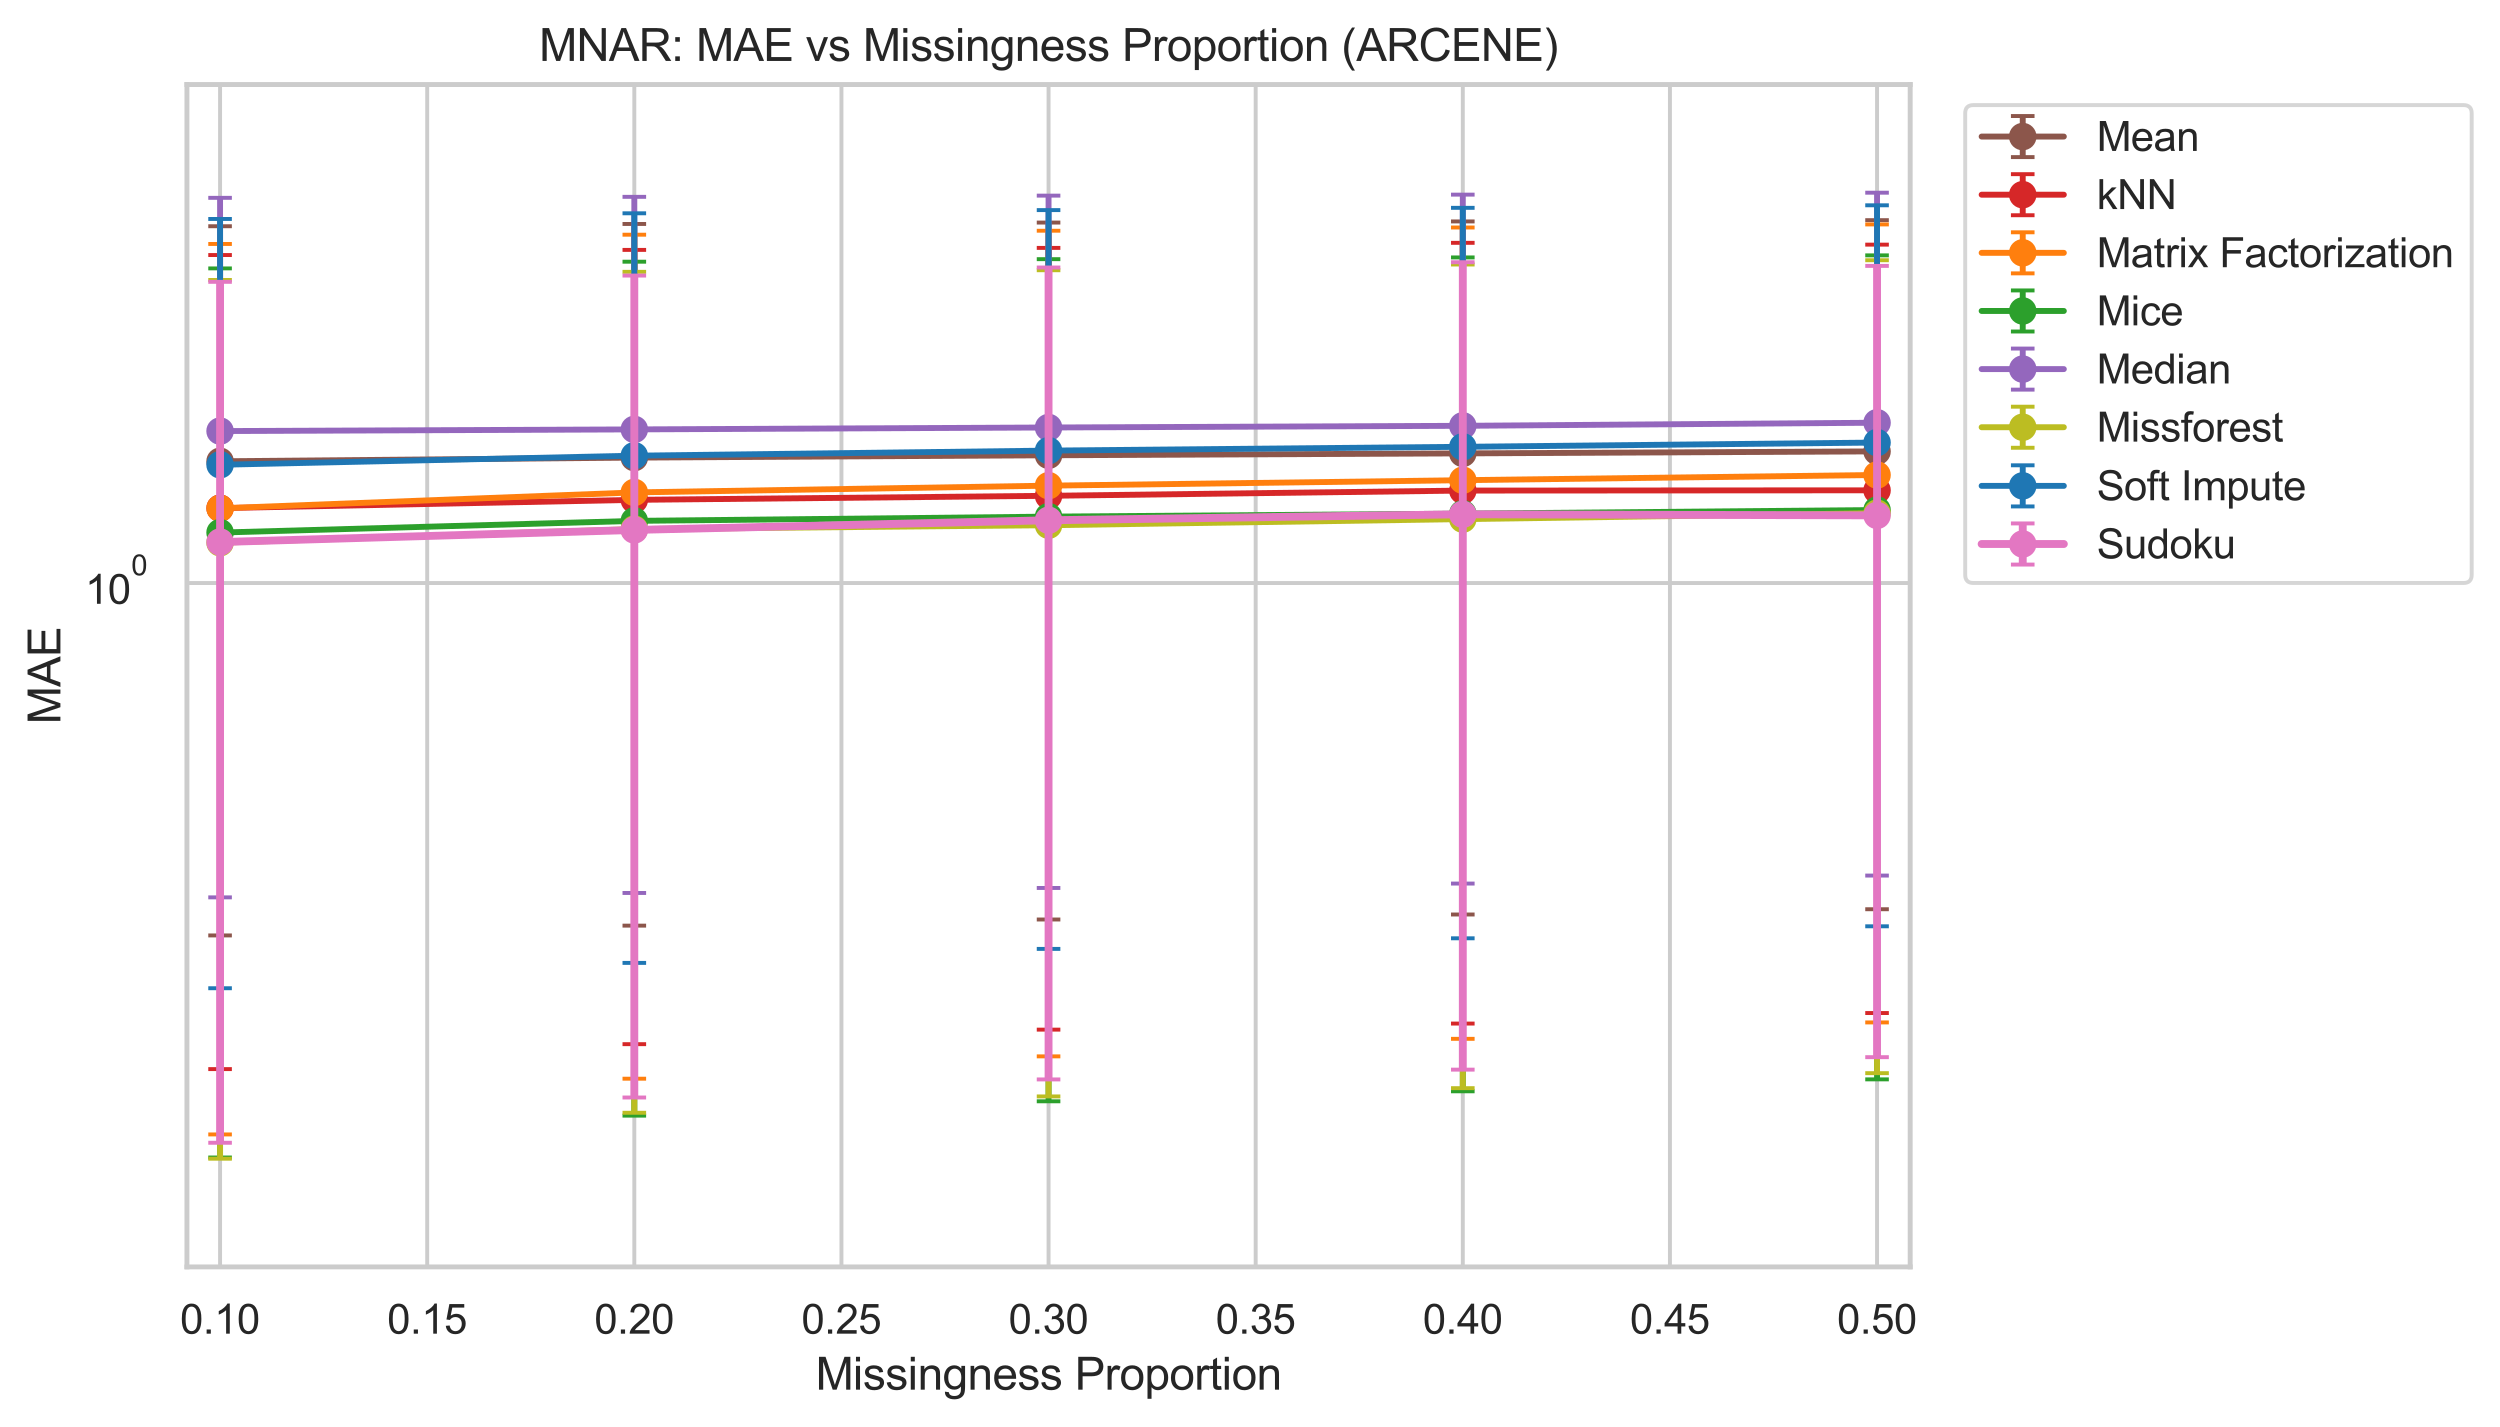 <?xml version="1.0" encoding="utf-8" standalone="no"?>
<!DOCTYPE svg PUBLIC "-//W3C//DTD SVG 1.1//EN"
  "http://www.w3.org/Graphics/SVG/1.1/DTD/svg11.dtd">
<svg xmlns:xlink="http://www.w3.org/1999/xlink" width="635.693pt" height="362.958pt" viewBox="0 0 635.693 362.958" xmlns="http://www.w3.org/2000/svg" version="1.1">
 <defs>
  <style type="text/css">*{stroke-linejoin: round; stroke-linecap: butt}</style>
 </defs>
 <g id="figure_1">
  <g id="patch_1">
   <path d="M 0 362.958 
L 635.693 362.958 
L 635.693 0 
L 0 0 
z
" style="fill: #ffffff"/>
  </g>
  <g id="axes_1">
   <g id="patch_2">
    <path d="M 47.532 322.142 
L 485.718 322.142 
L 485.718 21.499 
L 47.532 21.499 
z
" style="fill: #ffffff"/>
   </g>
   <g id="matplotlib.axis_1">
    <g id="xtick_1">
     <g id="line2d_1">
      <path d="M 55.959 322.142 
L 55.959 21.499 
" clip-path="url(#pdc43a3fd9e)" style="fill: none; stroke: #cccccc; stroke-linecap: round"/>
     </g>
     <g id="text_1">
      <!-- 0.10 -->
      <g style="fill: #262626" transform="translate(45.79 339.122) scale(0.104 -0.104)">
       <defs>
        <path id="ArialMT-30" d="M 266 2259 
Q 266 3072 433 3567 
Q 600 4063 929 4331 
Q 1259 4600 1759 4600 
Q 2128 4600 2406 4451 
Q 2684 4303 2865 4023 
Q 3047 3744 3150 3342 
Q 3253 2941 3253 2259 
Q 3253 1453 3087 958 
Q 2922 463 2592 192 
Q 2263 -78 1759 -78 
Q 1097 -78 719 397 
Q 266 969 266 2259 
z
M 844 2259 
Q 844 1131 1108 757 
Q 1372 384 1759 384 
Q 2147 384 2411 759 
Q 2675 1134 2675 2259 
Q 2675 3391 2411 3762 
Q 2147 4134 1753 4134 
Q 1366 4134 1134 3806 
Q 844 3388 844 2259 
z
" transform="scale(0.016)"/>
        <path id="ArialMT-2e" d="M 581 0 
L 581 641 
L 1222 641 
L 1222 0 
L 581 0 
z
" transform="scale(0.016)"/>
        <path id="ArialMT-31" d="M 2384 0 
L 1822 0 
L 1822 3584 
Q 1619 3391 1289 3197 
Q 959 3003 697 2906 
L 697 3450 
Q 1169 3672 1522 3987 
Q 1875 4303 2022 4600 
L 2384 4600 
L 2384 0 
z
" transform="scale(0.016)"/>
       </defs>
       <use xlink:href="#ArialMT-30"/>
       <use xlink:href="#ArialMT-2e" transform="translate(55.615 0)"/>
       <use xlink:href="#ArialMT-31" transform="translate(83.398 0)"/>
       <use xlink:href="#ArialMT-30" transform="translate(139.014 0)"/>
      </g>
     </g>
    </g>
    <g id="xtick_2">
     <g id="line2d_2">
      <path d="M 108.625 322.142 
L 108.625 21.499 
" clip-path="url(#pdc43a3fd9e)" style="fill: none; stroke: #cccccc; stroke-linecap: round"/>
     </g>
     <g id="text_2">
      <!-- 0.15 -->
      <g style="fill: #262626" transform="translate(98.457 339.122) scale(0.104 -0.104)">
       <defs>
        <path id="ArialMT-35" d="M 266 1200 
L 856 1250 
Q 922 819 1161 601 
Q 1400 384 1738 384 
Q 2144 384 2425 690 
Q 2706 997 2706 1503 
Q 2706 1984 2436 2262 
Q 2166 2541 1728 2541 
Q 1456 2541 1237 2417 
Q 1019 2294 894 2097 
L 366 2166 
L 809 4519 
L 3088 4519 
L 3088 3981 
L 1259 3981 
L 1013 2750 
Q 1425 3038 1878 3038 
Q 2478 3038 2890 2622 
Q 3303 2206 3303 1553 
Q 3303 931 2941 478 
Q 2500 -78 1738 -78 
Q 1113 -78 717 272 
Q 322 622 266 1200 
z
" transform="scale(0.016)"/>
       </defs>
       <use xlink:href="#ArialMT-30"/>
       <use xlink:href="#ArialMT-2e" transform="translate(55.615 0)"/>
       <use xlink:href="#ArialMT-31" transform="translate(83.398 0)"/>
       <use xlink:href="#ArialMT-35" transform="translate(139.014 0)"/>
      </g>
     </g>
    </g>
    <g id="xtick_3">
     <g id="line2d_3">
      <path d="M 161.292 322.142 
L 161.292 21.499 
" clip-path="url(#pdc43a3fd9e)" style="fill: none; stroke: #cccccc; stroke-linecap: round"/>
     </g>
     <g id="text_3">
      <!-- 0.20 -->
      <g style="fill: #262626" transform="translate(151.124 339.122) scale(0.104 -0.104)">
       <defs>
        <path id="ArialMT-32" d="M 3222 541 
L 3222 0 
L 194 0 
Q 188 203 259 391 
Q 375 700 629 1000 
Q 884 1300 1366 1694 
Q 2113 2306 2375 2664 
Q 2638 3022 2638 3341 
Q 2638 3675 2398 3904 
Q 2159 4134 1775 4134 
Q 1369 4134 1125 3890 
Q 881 3647 878 3216 
L 300 3275 
Q 359 3922 746 4261 
Q 1134 4600 1788 4600 
Q 2447 4600 2831 4234 
Q 3216 3869 3216 3328 
Q 3216 3053 3103 2787 
Q 2991 2522 2730 2228 
Q 2469 1934 1863 1422 
Q 1356 997 1212 845 
Q 1069 694 975 541 
L 3222 541 
z
" transform="scale(0.016)"/>
       </defs>
       <use xlink:href="#ArialMT-30"/>
       <use xlink:href="#ArialMT-2e" transform="translate(55.615 0)"/>
       <use xlink:href="#ArialMT-32" transform="translate(83.398 0)"/>
       <use xlink:href="#ArialMT-30" transform="translate(139.014 0)"/>
      </g>
     </g>
    </g>
    <g id="xtick_4">
     <g id="line2d_4">
      <path d="M 213.958 322.142 
L 213.958 21.499 
" clip-path="url(#pdc43a3fd9e)" style="fill: none; stroke: #cccccc; stroke-linecap: round"/>
     </g>
     <g id="text_4">
      <!-- 0.25 -->
      <g style="fill: #262626" transform="translate(203.79 339.122) scale(0.104 -0.104)">
       <use xlink:href="#ArialMT-30"/>
       <use xlink:href="#ArialMT-2e" transform="translate(55.615 0)"/>
       <use xlink:href="#ArialMT-32" transform="translate(83.398 0)"/>
       <use xlink:href="#ArialMT-35" transform="translate(139.014 0)"/>
      </g>
     </g>
    </g>
    <g id="xtick_5">
     <g id="line2d_5">
      <path d="M 266.625 322.142 
L 266.625 21.499 
" clip-path="url(#pdc43a3fd9e)" style="fill: none; stroke: #cccccc; stroke-linecap: round"/>
     </g>
     <g id="text_5">
      <!-- 0.30 -->
      <g style="fill: #262626" transform="translate(256.457 339.122) scale(0.104 -0.104)">
       <defs>
        <path id="ArialMT-33" d="M 269 1209 
L 831 1284 
Q 928 806 1161 595 
Q 1394 384 1728 384 
Q 2125 384 2398 659 
Q 2672 934 2672 1341 
Q 2672 1728 2419 1979 
Q 2166 2231 1775 2231 
Q 1616 2231 1378 2169 
L 1441 2663 
Q 1497 2656 1531 2656 
Q 1891 2656 2178 2843 
Q 2466 3031 2466 3422 
Q 2466 3731 2256 3934 
Q 2047 4138 1716 4138 
Q 1388 4138 1169 3931 
Q 950 3725 888 3313 
L 325 3413 
Q 428 3978 793 4289 
Q 1159 4600 1703 4600 
Q 2078 4600 2393 4439 
Q 2709 4278 2876 4000 
Q 3044 3722 3044 3409 
Q 3044 3113 2884 2869 
Q 2725 2625 2413 2481 
Q 2819 2388 3044 2092 
Q 3269 1797 3269 1353 
Q 3269 753 2831 336 
Q 2394 -81 1725 -81 
Q 1122 -81 723 278 
Q 325 638 269 1209 
z
" transform="scale(0.016)"/>
       </defs>
       <use xlink:href="#ArialMT-30"/>
       <use xlink:href="#ArialMT-2e" transform="translate(55.615 0)"/>
       <use xlink:href="#ArialMT-33" transform="translate(83.398 0)"/>
       <use xlink:href="#ArialMT-30" transform="translate(139.014 0)"/>
      </g>
     </g>
    </g>
    <g id="xtick_6">
     <g id="line2d_6">
      <path d="M 319.291 322.142 
L 319.291 21.499 
" clip-path="url(#pdc43a3fd9e)" style="fill: none; stroke: #cccccc; stroke-linecap: round"/>
     </g>
     <g id="text_6">
      <!-- 0.35 -->
      <g style="fill: #262626" transform="translate(309.123 339.122) scale(0.104 -0.104)">
       <use xlink:href="#ArialMT-30"/>
       <use xlink:href="#ArialMT-2e" transform="translate(55.615 0)"/>
       <use xlink:href="#ArialMT-33" transform="translate(83.398 0)"/>
       <use xlink:href="#ArialMT-35" transform="translate(139.014 0)"/>
      </g>
     </g>
    </g>
    <g id="xtick_7">
     <g id="line2d_7">
      <path d="M 371.958 322.142 
L 371.958 21.499 
" clip-path="url(#pdc43a3fd9e)" style="fill: none; stroke: #cccccc; stroke-linecap: round"/>
     </g>
     <g id="text_7">
      <!-- 0.40 -->
      <g style="fill: #262626" transform="translate(361.79 339.122) scale(0.104 -0.104)">
       <defs>
        <path id="ArialMT-34" d="M 2069 0 
L 2069 1097 
L 81 1097 
L 81 1613 
L 2172 4581 
L 2631 4581 
L 2631 1613 
L 3250 1613 
L 3250 1097 
L 2631 1097 
L 2631 0 
L 2069 0 
z
M 2069 1613 
L 2069 3678 
L 634 1613 
L 2069 1613 
z
" transform="scale(0.016)"/>
       </defs>
       <use xlink:href="#ArialMT-30"/>
       <use xlink:href="#ArialMT-2e" transform="translate(55.615 0)"/>
       <use xlink:href="#ArialMT-34" transform="translate(83.398 0)"/>
       <use xlink:href="#ArialMT-30" transform="translate(139.014 0)"/>
      </g>
     </g>
    </g>
    <g id="xtick_8">
     <g id="line2d_8">
      <path d="M 424.625 322.142 
L 424.625 21.499 
" clip-path="url(#pdc43a3fd9e)" style="fill: none; stroke: #cccccc; stroke-linecap: round"/>
     </g>
     <g id="text_8">
      <!-- 0.45 -->
      <g style="fill: #262626" transform="translate(414.456 339.122) scale(0.104 -0.104)">
       <use xlink:href="#ArialMT-30"/>
       <use xlink:href="#ArialMT-2e" transform="translate(55.615 0)"/>
       <use xlink:href="#ArialMT-34" transform="translate(83.398 0)"/>
       <use xlink:href="#ArialMT-35" transform="translate(139.014 0)"/>
      </g>
     </g>
    </g>
    <g id="xtick_9">
     <g id="line2d_9">
      <path d="M 477.291 322.142 
L 477.291 21.499 
" clip-path="url(#pdc43a3fd9e)" style="fill: none; stroke: #cccccc; stroke-linecap: round"/>
     </g>
     <g id="text_9">
      <!-- 0.50 -->
      <g style="fill: #262626" transform="translate(467.123 339.122) scale(0.104 -0.104)">
       <use xlink:href="#ArialMT-30"/>
       <use xlink:href="#ArialMT-2e" transform="translate(55.615 0)"/>
       <use xlink:href="#ArialMT-35" transform="translate(83.398 0)"/>
       <use xlink:href="#ArialMT-30" transform="translate(139.014 0)"/>
      </g>
     </g>
    </g>
    <g id="text_10">
     <!-- Missingness Proportion -->
     <g style="fill: #262626" transform="translate(207.385 353.359) scale(0.114 -0.114)">
      <defs>
       <path id="ArialMT-4d" d="M 475 0 
L 475 4581 
L 1388 4581 
L 2472 1338 
Q 2622 884 2691 659 
Q 2769 909 2934 1394 
L 4031 4581 
L 4847 4581 
L 4847 0 
L 4263 0 
L 4263 3834 
L 2931 0 
L 2384 0 
L 1059 3900 
L 1059 0 
L 475 0 
z
" transform="scale(0.016)"/>
       <path id="ArialMT-69" d="M 425 3934 
L 425 4581 
L 988 4581 
L 988 3934 
L 425 3934 
z
M 425 0 
L 425 3319 
L 988 3319 
L 988 0 
L 425 0 
z
" transform="scale(0.016)"/>
       <path id="ArialMT-73" d="M 197 991 
L 753 1078 
Q 800 744 1014 566 
Q 1228 388 1613 388 
Q 2000 388 2187 545 
Q 2375 703 2375 916 
Q 2375 1106 2209 1216 
Q 2094 1291 1634 1406 
Q 1016 1563 777 1677 
Q 538 1791 414 1992 
Q 291 2194 291 2438 
Q 291 2659 392 2848 
Q 494 3038 669 3163 
Q 800 3259 1026 3326 
Q 1253 3394 1513 3394 
Q 1903 3394 2198 3281 
Q 2494 3169 2634 2976 
Q 2775 2784 2828 2463 
L 2278 2388 
Q 2241 2644 2061 2787 
Q 1881 2931 1553 2931 
Q 1166 2931 1000 2803 
Q 834 2675 834 2503 
Q 834 2394 903 2306 
Q 972 2216 1119 2156 
Q 1203 2125 1616 2013 
Q 2213 1853 2448 1751 
Q 2684 1650 2818 1456 
Q 2953 1263 2953 975 
Q 2953 694 2789 445 
Q 2625 197 2315 61 
Q 2006 -75 1616 -75 
Q 969 -75 630 194 
Q 291 463 197 991 
z
" transform="scale(0.016)"/>
       <path id="ArialMT-6e" d="M 422 0 
L 422 3319 
L 928 3319 
L 928 2847 
Q 1294 3394 1984 3394 
Q 2284 3394 2536 3286 
Q 2788 3178 2913 3003 
Q 3038 2828 3088 2588 
Q 3119 2431 3119 2041 
L 3119 0 
L 2556 0 
L 2556 2019 
Q 2556 2363 2490 2533 
Q 2425 2703 2258 2804 
Q 2091 2906 1866 2906 
Q 1506 2906 1245 2678 
Q 984 2450 984 1813 
L 984 0 
L 422 0 
z
" transform="scale(0.016)"/>
       <path id="ArialMT-67" d="M 319 -275 
L 866 -356 
Q 900 -609 1056 -725 
Q 1266 -881 1628 -881 
Q 2019 -881 2231 -725 
Q 2444 -569 2519 -288 
Q 2563 -116 2559 434 
Q 2191 0 1641 0 
Q 956 0 581 494 
Q 206 988 206 1678 
Q 206 2153 378 2554 
Q 550 2956 876 3175 
Q 1203 3394 1644 3394 
Q 2231 3394 2613 2919 
L 2613 3319 
L 3131 3319 
L 3131 450 
Q 3131 -325 2973 -648 
Q 2816 -972 2473 -1159 
Q 2131 -1347 1631 -1347 
Q 1038 -1347 672 -1080 
Q 306 -813 319 -275 
z
M 784 1719 
Q 784 1066 1043 766 
Q 1303 466 1694 466 
Q 2081 466 2343 764 
Q 2606 1063 2606 1700 
Q 2606 2309 2336 2618 
Q 2066 2928 1684 2928 
Q 1309 2928 1046 2623 
Q 784 2319 784 1719 
z
" transform="scale(0.016)"/>
       <path id="ArialMT-65" d="M 2694 1069 
L 3275 997 
Q 3138 488 2766 206 
Q 2394 -75 1816 -75 
Q 1088 -75 661 373 
Q 234 822 234 1631 
Q 234 2469 665 2931 
Q 1097 3394 1784 3394 
Q 2450 3394 2872 2941 
Q 3294 2488 3294 1666 
Q 3294 1616 3291 1516 
L 816 1516 
Q 847 969 1125 678 
Q 1403 388 1819 388 
Q 2128 388 2347 550 
Q 2566 713 2694 1069 
z
M 847 1978 
L 2700 1978 
Q 2663 2397 2488 2606 
Q 2219 2931 1791 2931 
Q 1403 2931 1139 2672 
Q 875 2413 847 1978 
z
" transform="scale(0.016)"/>
       <path id="ArialMT-20" transform="scale(0.016)"/>
       <path id="ArialMT-50" d="M 494 0 
L 494 4581 
L 2222 4581 
Q 2678 4581 2919 4538 
Q 3256 4481 3484 4323 
Q 3713 4166 3852 3881 
Q 3991 3597 3991 3256 
Q 3991 2672 3619 2267 
Q 3247 1863 2275 1863 
L 1100 1863 
L 1100 0 
L 494 0 
z
M 1100 2403 
L 2284 2403 
Q 2872 2403 3119 2622 
Q 3366 2841 3366 3238 
Q 3366 3525 3220 3729 
Q 3075 3934 2838 4000 
Q 2684 4041 2272 4041 
L 1100 4041 
L 1100 2403 
z
" transform="scale(0.016)"/>
       <path id="ArialMT-72" d="M 416 0 
L 416 3319 
L 922 3319 
L 922 2816 
Q 1116 3169 1280 3281 
Q 1444 3394 1641 3394 
Q 1925 3394 2219 3213 
L 2025 2691 
Q 1819 2813 1613 2813 
Q 1428 2813 1281 2702 
Q 1134 2591 1072 2394 
Q 978 2094 978 1738 
L 978 0 
L 416 0 
z
" transform="scale(0.016)"/>
       <path id="ArialMT-6f" d="M 213 1659 
Q 213 2581 725 3025 
Q 1153 3394 1769 3394 
Q 2453 3394 2887 2945 
Q 3322 2497 3322 1706 
Q 3322 1066 3130 698 
Q 2938 331 2570 128 
Q 2203 -75 1769 -75 
Q 1072 -75 642 372 
Q 213 819 213 1659 
z
M 791 1659 
Q 791 1022 1069 705 
Q 1347 388 1769 388 
Q 2188 388 2466 706 
Q 2744 1025 2744 1678 
Q 2744 2294 2464 2611 
Q 2184 2928 1769 2928 
Q 1347 2928 1069 2612 
Q 791 2297 791 1659 
z
" transform="scale(0.016)"/>
       <path id="ArialMT-70" d="M 422 -1272 
L 422 3319 
L 934 3319 
L 934 2888 
Q 1116 3141 1344 3267 
Q 1572 3394 1897 3394 
Q 2322 3394 2647 3175 
Q 2972 2956 3137 2557 
Q 3303 2159 3303 1684 
Q 3303 1175 3120 767 
Q 2938 359 2589 142 
Q 2241 -75 1856 -75 
Q 1575 -75 1351 44 
Q 1128 163 984 344 
L 984 -1272 
L 422 -1272 
z
M 931 1641 
Q 931 1000 1190 694 
Q 1450 388 1819 388 
Q 2194 388 2461 705 
Q 2728 1022 2728 1688 
Q 2728 2322 2467 2637 
Q 2206 2953 1844 2953 
Q 1484 2953 1207 2617 
Q 931 2281 931 1641 
z
" transform="scale(0.016)"/>
       <path id="ArialMT-74" d="M 1650 503 
L 1731 6 
Q 1494 -44 1306 -44 
Q 1000 -44 831 53 
Q 663 150 594 308 
Q 525 466 525 972 
L 525 2881 
L 113 2881 
L 113 3319 
L 525 3319 
L 525 4141 
L 1084 4478 
L 1084 3319 
L 1650 3319 
L 1650 2881 
L 1084 2881 
L 1084 941 
Q 1084 700 1114 631 
Q 1144 563 1211 522 
Q 1278 481 1403 481 
Q 1497 481 1650 503 
z
" transform="scale(0.016)"/>
      </defs>
      <use xlink:href="#ArialMT-4d"/>
      <use xlink:href="#ArialMT-69" transform="translate(83.301 0)"/>
      <use xlink:href="#ArialMT-73" transform="translate(105.518 0)"/>
      <use xlink:href="#ArialMT-73" transform="translate(155.518 0)"/>
      <use xlink:href="#ArialMT-69" transform="translate(205.518 0)"/>
      <use xlink:href="#ArialMT-6e" transform="translate(227.734 0)"/>
      <use xlink:href="#ArialMT-67" transform="translate(283.35 0)"/>
      <use xlink:href="#ArialMT-6e" transform="translate(338.965 0)"/>
      <use xlink:href="#ArialMT-65" transform="translate(394.58 0)"/>
      <use xlink:href="#ArialMT-73" transform="translate(450.195 0)"/>
      <use xlink:href="#ArialMT-73" transform="translate(500.195 0)"/>
      <use xlink:href="#ArialMT-20" transform="translate(550.195 0)"/>
      <use xlink:href="#ArialMT-50" transform="translate(577.979 0)"/>
      <use xlink:href="#ArialMT-72" transform="translate(644.678 0)"/>
      <use xlink:href="#ArialMT-6f" transform="translate(677.979 0)"/>
      <use xlink:href="#ArialMT-70" transform="translate(733.594 0)"/>
      <use xlink:href="#ArialMT-6f" transform="translate(789.209 0)"/>
      <use xlink:href="#ArialMT-72" transform="translate(844.824 0)"/>
      <use xlink:href="#ArialMT-74" transform="translate(878.125 0)"/>
      <use xlink:href="#ArialMT-69" transform="translate(905.908 0)"/>
      <use xlink:href="#ArialMT-6f" transform="translate(928.125 0)"/>
      <use xlink:href="#ArialMT-6e" transform="translate(983.74 0)"/>
     </g>
    </g>
   </g>
   <g id="matplotlib.axis_2">
    <g id="ytick_1">
     <g id="line2d_10">
      <path d="M 47.532 148.253 
L 485.718 148.253 
" clip-path="url(#pdc43a3fd9e)" style="fill: none; stroke: #cccccc; stroke-linecap: round"/>
     </g>
     <g id="text_11">
      <!-- $\mathdefault{10^{0}}$ -->
      <g style="fill: #262626" transform="translate(21.626 153.641) scale(0.104 -0.104)">
       <use xlink:href="#ArialMT-31" transform="translate(0 0.994)"/>
       <use xlink:href="#ArialMT-30" transform="translate(55.615 0.994)"/>
       <use xlink:href="#ArialMT-30" transform="translate(112.973 70.688) scale(0.7)"/>
      </g>
     </g>
    </g>
    <g id="ytick_2"/>
    <g id="ytick_3"/>
    <g id="ytick_4"/>
    <g id="ytick_5"/>
    <g id="ytick_6"/>
    <g id="ytick_7"/>
    <g id="ytick_8"/>
    <g id="ytick_9"/>
    <g id="text_12">
     <!-- MAE -->
     <g style="fill: #262626" transform="translate(15.36 184.173) rotate(-90) scale(0.114 -0.114)">
      <defs>
       <path id="ArialMT-41" d="M -9 0 
L 1750 4581 
L 2403 4581 
L 4278 0 
L 3588 0 
L 3053 1388 
L 1138 1388 
L 634 0 
L -9 0 
z
M 1313 1881 
L 2866 1881 
L 2388 3150 
Q 2169 3728 2063 4100 
Q 1975 3659 1816 3225 
L 1313 1881 
z
" transform="scale(0.016)"/>
       <path id="ArialMT-45" d="M 506 0 
L 506 4581 
L 3819 4581 
L 3819 4041 
L 1113 4041 
L 1113 2638 
L 3647 2638 
L 3647 2100 
L 1113 2100 
L 1113 541 
L 3925 541 
L 3925 0 
L 506 0 
z
" transform="scale(0.016)"/>
      </defs>
      <use xlink:href="#ArialMT-4d"/>
      <use xlink:href="#ArialMT-41" transform="translate(83.301 0)"/>
      <use xlink:href="#ArialMT-45" transform="translate(150 0)"/>
     </g>
    </g>
   </g>
   <g id="LineCollection_1">
    <path d="M 55.959 237.866 
L 55.959 57.523 
" clip-path="url(#pdc43a3fd9e)" style="fill: none; stroke: #8c564b; stroke-width: 1.5"/>
    <path d="M 161.292 235.369 
L 161.292 56.954 
" clip-path="url(#pdc43a3fd9e)" style="fill: none; stroke: #8c564b; stroke-width: 1.5"/>
    <path d="M 266.625 233.802 
L 266.625 56.593 
" clip-path="url(#pdc43a3fd9e)" style="fill: none; stroke: #8c564b; stroke-width: 1.5"/>
    <path d="M 371.958 232.533 
L 371.958 56.298 
" clip-path="url(#pdc43a3fd9e)" style="fill: none; stroke: #8c564b; stroke-width: 1.5"/>
    <path d="M 477.291 231.199 
L 477.291 55.985 
" clip-path="url(#pdc43a3fd9e)" style="fill: none; stroke: #8c564b; stroke-width: 1.5"/>
   </g>
   <g id="line2d_11">
    <defs>
     <path id="mbce78c8787" d="M 3 0 
L -3 -0 
" style="stroke: #8c564b"/>
    </defs>
    <g clip-path="url(#pdc43a3fd9e)">
     <use xlink:href="#mbce78c8787" x="55.959" y="237.866" style="fill: #8c564b; stroke: #8c564b"/>
     <use xlink:href="#mbce78c8787" x="161.292" y="235.369" style="fill: #8c564b; stroke: #8c564b"/>
     <use xlink:href="#mbce78c8787" x="266.625" y="233.802" style="fill: #8c564b; stroke: #8c564b"/>
     <use xlink:href="#mbce78c8787" x="371.958" y="232.533" style="fill: #8c564b; stroke: #8c564b"/>
     <use xlink:href="#mbce78c8787" x="477.291" y="231.199" style="fill: #8c564b; stroke: #8c564b"/>
    </g>
   </g>
   <g id="line2d_12">
    <g clip-path="url(#pdc43a3fd9e)">
     <use xlink:href="#mbce78c8787" x="55.959" y="57.523" style="fill: #8c564b; stroke: #8c564b"/>
     <use xlink:href="#mbce78c8787" x="161.292" y="56.954" style="fill: #8c564b; stroke: #8c564b"/>
     <use xlink:href="#mbce78c8787" x="266.625" y="56.593" style="fill: #8c564b; stroke: #8c564b"/>
     <use xlink:href="#mbce78c8787" x="371.958" y="56.298" style="fill: #8c564b; stroke: #8c564b"/>
     <use xlink:href="#mbce78c8787" x="477.291" y="55.985" style="fill: #8c564b; stroke: #8c564b"/>
    </g>
   </g>
   <g id="LineCollection_2">
    <path d="M 55.959 271.844 
L 55.959 64.847 
" clip-path="url(#pdc43a3fd9e)" style="fill: none; stroke: #d62728; stroke-width: 1.5"/>
    <path d="M 161.292 265.502 
L 161.292 63.544 
" clip-path="url(#pdc43a3fd9e)" style="fill: none; stroke: #d62728; stroke-width: 1.5"/>
    <path d="M 266.625 261.806 
L 266.625 63.042 
" clip-path="url(#pdc43a3fd9e)" style="fill: none; stroke: #d62728; stroke-width: 1.5"/>
    <path d="M 371.958 260.273 
L 371.958 61.752 
" clip-path="url(#pdc43a3fd9e)" style="fill: none; stroke: #d62728; stroke-width: 1.5"/>
    <path d="M 477.291 257.593 
L 477.291 62.212 
" clip-path="url(#pdc43a3fd9e)" style="fill: none; stroke: #d62728; stroke-width: 1.5"/>
   </g>
   <g id="line2d_13">
    <defs>
     <path id="me990977c6f" d="M 3 0 
L -3 -0 
" style="stroke: #d62728"/>
    </defs>
    <g clip-path="url(#pdc43a3fd9e)">
     <use xlink:href="#me990977c6f" x="55.959" y="271.844" style="fill: #d62728; stroke: #d62728"/>
     <use xlink:href="#me990977c6f" x="161.292" y="265.502" style="fill: #d62728; stroke: #d62728"/>
     <use xlink:href="#me990977c6f" x="266.625" y="261.806" style="fill: #d62728; stroke: #d62728"/>
     <use xlink:href="#me990977c6f" x="371.958" y="260.273" style="fill: #d62728; stroke: #d62728"/>
     <use xlink:href="#me990977c6f" x="477.291" y="257.593" style="fill: #d62728; stroke: #d62728"/>
    </g>
   </g>
   <g id="line2d_14">
    <g clip-path="url(#pdc43a3fd9e)">
     <use xlink:href="#me990977c6f" x="55.959" y="64.847" style="fill: #d62728; stroke: #d62728"/>
     <use xlink:href="#me990977c6f" x="161.292" y="63.544" style="fill: #d62728; stroke: #d62728"/>
     <use xlink:href="#me990977c6f" x="266.625" y="63.042" style="fill: #d62728; stroke: #d62728"/>
     <use xlink:href="#me990977c6f" x="371.958" y="61.752" style="fill: #d62728; stroke: #d62728"/>
     <use xlink:href="#me990977c6f" x="477.291" y="62.212" style="fill: #d62728; stroke: #d62728"/>
    </g>
   </g>
   <g id="LineCollection_3">
    <path d="M 55.959 288.454 
L 55.959 62.033 
" clip-path="url(#pdc43a3fd9e)" style="fill: none; stroke: #ff7f0e; stroke-width: 1.5"/>
    <path d="M 161.292 274.285 
L 161.292 59.68 
" clip-path="url(#pdc43a3fd9e)" style="fill: none; stroke: #ff7f0e; stroke-width: 1.5"/>
    <path d="M 266.625 268.612 
L 266.625 58.67 
" clip-path="url(#pdc43a3fd9e)" style="fill: none; stroke: #ff7f0e; stroke-width: 1.5"/>
    <path d="M 371.958 264.151 
L 371.958 57.85 
" clip-path="url(#pdc43a3fd9e)" style="fill: none; stroke: #ff7f0e; stroke-width: 1.5"/>
    <path d="M 477.291 259.977 
L 477.291 57.065 
" clip-path="url(#pdc43a3fd9e)" style="fill: none; stroke: #ff7f0e; stroke-width: 1.5"/>
   </g>
   <g id="line2d_15">
    <defs>
     <path id="ma883ae36f2" d="M 3 0 
L -3 -0 
" style="stroke: #ff7f0e"/>
    </defs>
    <g clip-path="url(#pdc43a3fd9e)">
     <use xlink:href="#ma883ae36f2" x="55.959" y="288.454" style="fill: #ff7f0e; stroke: #ff7f0e"/>
     <use xlink:href="#ma883ae36f2" x="161.292" y="274.285" style="fill: #ff7f0e; stroke: #ff7f0e"/>
     <use xlink:href="#ma883ae36f2" x="266.625" y="268.612" style="fill: #ff7f0e; stroke: #ff7f0e"/>
     <use xlink:href="#ma883ae36f2" x="371.958" y="264.151" style="fill: #ff7f0e; stroke: #ff7f0e"/>
     <use xlink:href="#ma883ae36f2" x="477.291" y="259.977" style="fill: #ff7f0e; stroke: #ff7f0e"/>
    </g>
   </g>
   <g id="line2d_16">
    <g clip-path="url(#pdc43a3fd9e)">
     <use xlink:href="#ma883ae36f2" x="55.959" y="62.033" style="fill: #ff7f0e; stroke: #ff7f0e"/>
     <use xlink:href="#ma883ae36f2" x="161.292" y="59.68" style="fill: #ff7f0e; stroke: #ff7f0e"/>
     <use xlink:href="#ma883ae36f2" x="266.625" y="58.67" style="fill: #ff7f0e; stroke: #ff7f0e"/>
     <use xlink:href="#ma883ae36f2" x="371.958" y="57.85" style="fill: #ff7f0e; stroke: #ff7f0e"/>
     <use xlink:href="#ma883ae36f2" x="477.291" y="57.065" style="fill: #ff7f0e; stroke: #ff7f0e"/>
    </g>
   </g>
   <g id="LineCollection_4">
    <path d="M 55.959 294.327 
L 55.959 68.248 
" clip-path="url(#pdc43a3fd9e)" style="fill: none; stroke: #2ca02c; stroke-width: 1.5"/>
    <path d="M 161.292 283.684 
L 161.292 66.544 
" clip-path="url(#pdc43a3fd9e)" style="fill: none; stroke: #2ca02c; stroke-width: 1.5"/>
    <path d="M 266.625 280.043 
L 266.625 65.906 
" clip-path="url(#pdc43a3fd9e)" style="fill: none; stroke: #2ca02c; stroke-width: 1.5"/>
    <path d="M 371.958 277.493 
L 371.958 65.466 
" clip-path="url(#pdc43a3fd9e)" style="fill: none; stroke: #2ca02c; stroke-width: 1.5"/>
    <path d="M 477.291 274.461 
L 477.291 64.933 
" clip-path="url(#pdc43a3fd9e)" style="fill: none; stroke: #2ca02c; stroke-width: 1.5"/>
   </g>
   <g id="line2d_17">
    <defs>
     <path id="mbce4224de6" d="M 3 0 
L -3 -0 
" style="stroke: #2ca02c"/>
    </defs>
    <g clip-path="url(#pdc43a3fd9e)">
     <use xlink:href="#mbce4224de6" x="55.959" y="294.327" style="fill: #2ca02c; stroke: #2ca02c"/>
     <use xlink:href="#mbce4224de6" x="161.292" y="283.684" style="fill: #2ca02c; stroke: #2ca02c"/>
     <use xlink:href="#mbce4224de6" x="266.625" y="280.043" style="fill: #2ca02c; stroke: #2ca02c"/>
     <use xlink:href="#mbce4224de6" x="371.958" y="277.493" style="fill: #2ca02c; stroke: #2ca02c"/>
     <use xlink:href="#mbce4224de6" x="477.291" y="274.461" style="fill: #2ca02c; stroke: #2ca02c"/>
    </g>
   </g>
   <g id="line2d_18">
    <g clip-path="url(#pdc43a3fd9e)">
     <use xlink:href="#mbce4224de6" x="55.959" y="68.248" style="fill: #2ca02c; stroke: #2ca02c"/>
     <use xlink:href="#mbce4224de6" x="161.292" y="66.544" style="fill: #2ca02c; stroke: #2ca02c"/>
     <use xlink:href="#mbce4224de6" x="266.625" y="65.906" style="fill: #2ca02c; stroke: #2ca02c"/>
     <use xlink:href="#mbce4224de6" x="371.958" y="65.466" style="fill: #2ca02c; stroke: #2ca02c"/>
     <use xlink:href="#mbce4224de6" x="477.291" y="64.933" style="fill: #2ca02c; stroke: #2ca02c"/>
    </g>
   </g>
   <g id="LineCollection_5">
    <path d="M 55.959 228.182 
L 55.959 50.308 
" clip-path="url(#pdc43a3fd9e)" style="fill: none; stroke: #9467bd; stroke-width: 1.5"/>
    <path d="M 161.292 227.062 
L 161.292 50.049 
" clip-path="url(#pdc43a3fd9e)" style="fill: none; stroke: #9467bd; stroke-width: 1.5"/>
    <path d="M 266.625 225.788 
L 266.625 49.752 
" clip-path="url(#pdc43a3fd9e)" style="fill: none; stroke: #9467bd; stroke-width: 1.5"/>
    <path d="M 371.958 224.671 
L 371.958 49.489 
" clip-path="url(#pdc43a3fd9e)" style="fill: none; stroke: #9467bd; stroke-width: 1.5"/>
    <path d="M 477.291 222.634 
L 477.291 49.006 
" clip-path="url(#pdc43a3fd9e)" style="fill: none; stroke: #9467bd; stroke-width: 1.5"/>
   </g>
   <g id="line2d_19">
    <defs>
     <path id="mb5c2002826" d="M 3 0 
L -3 -0 
" style="stroke: #9467bd"/>
    </defs>
    <g clip-path="url(#pdc43a3fd9e)">
     <use xlink:href="#mb5c2002826" x="55.959" y="228.182" style="fill: #9467bd; stroke: #9467bd"/>
     <use xlink:href="#mb5c2002826" x="161.292" y="227.062" style="fill: #9467bd; stroke: #9467bd"/>
     <use xlink:href="#mb5c2002826" x="266.625" y="225.788" style="fill: #9467bd; stroke: #9467bd"/>
     <use xlink:href="#mb5c2002826" x="371.958" y="224.671" style="fill: #9467bd; stroke: #9467bd"/>
     <use xlink:href="#mb5c2002826" x="477.291" y="222.634" style="fill: #9467bd; stroke: #9467bd"/>
    </g>
   </g>
   <g id="line2d_20">
    <g clip-path="url(#pdc43a3fd9e)">
     <use xlink:href="#mb5c2002826" x="55.959" y="50.308" style="fill: #9467bd; stroke: #9467bd"/>
     <use xlink:href="#mb5c2002826" x="161.292" y="50.049" style="fill: #9467bd; stroke: #9467bd"/>
     <use xlink:href="#mb5c2002826" x="266.625" y="49.752" style="fill: #9467bd; stroke: #9467bd"/>
     <use xlink:href="#mb5c2002826" x="371.958" y="49.489" style="fill: #9467bd; stroke: #9467bd"/>
     <use xlink:href="#mb5c2002826" x="477.291" y="49.006" style="fill: #9467bd; stroke: #9467bd"/>
    </g>
   </g>
   <g id="LineCollection_6">
    <path d="M 55.959 294.635 
L 55.959 71.197 
" clip-path="url(#pdc43a3fd9e)" style="fill: none; stroke: #bcbd22; stroke-width: 1.5"/>
    <path d="M 161.292 282.954 
L 161.292 69.122 
" clip-path="url(#pdc43a3fd9e)" style="fill: none; stroke: #bcbd22; stroke-width: 1.5"/>
    <path d="M 266.625 278.796 
L 266.625 68.713 
" clip-path="url(#pdc43a3fd9e)" style="fill: none; stroke: #bcbd22; stroke-width: 1.5"/>
    <path d="M 371.958 276.695 
L 371.958 67.258 
" clip-path="url(#pdc43a3fd9e)" style="fill: none; stroke: #bcbd22; stroke-width: 1.5"/>
    <path d="M 477.291 272.887 
L 477.291 66.171 
" clip-path="url(#pdc43a3fd9e)" style="fill: none; stroke: #bcbd22; stroke-width: 1.5"/>
   </g>
   <g id="line2d_21">
    <defs>
     <path id="m841a6c1b76" d="M 3 0 
L -3 -0 
" style="stroke: #bcbd22"/>
    </defs>
    <g clip-path="url(#pdc43a3fd9e)">
     <use xlink:href="#m841a6c1b76" x="55.959" y="294.635" style="fill: #bcbd22; stroke: #bcbd22"/>
     <use xlink:href="#m841a6c1b76" x="161.292" y="282.954" style="fill: #bcbd22; stroke: #bcbd22"/>
     <use xlink:href="#m841a6c1b76" x="266.625" y="278.796" style="fill: #bcbd22; stroke: #bcbd22"/>
     <use xlink:href="#m841a6c1b76" x="371.958" y="276.695" style="fill: #bcbd22; stroke: #bcbd22"/>
     <use xlink:href="#m841a6c1b76" x="477.291" y="272.887" style="fill: #bcbd22; stroke: #bcbd22"/>
    </g>
   </g>
   <g id="line2d_22">
    <g clip-path="url(#pdc43a3fd9e)">
     <use xlink:href="#m841a6c1b76" x="55.959" y="71.197" style="fill: #bcbd22; stroke: #bcbd22"/>
     <use xlink:href="#m841a6c1b76" x="161.292" y="69.122" style="fill: #bcbd22; stroke: #bcbd22"/>
     <use xlink:href="#m841a6c1b76" x="266.625" y="68.713" style="fill: #bcbd22; stroke: #bcbd22"/>
     <use xlink:href="#m841a6c1b76" x="371.958" y="67.258" style="fill: #bcbd22; stroke: #bcbd22"/>
     <use xlink:href="#m841a6c1b76" x="477.291" y="66.171" style="fill: #bcbd22; stroke: #bcbd22"/>
    </g>
   </g>
   <g id="LineCollection_7">
    <path d="M 55.959 251.286 
L 55.959 55.678 
" clip-path="url(#pdc43a3fd9e)" style="fill: none; stroke: #1f77b4; stroke-width: 1.5"/>
    <path d="M 161.292 244.839 
L 161.292 54.236 
" clip-path="url(#pdc43a3fd9e)" style="fill: none; stroke: #1f77b4; stroke-width: 1.5"/>
    <path d="M 266.625 241.277 
L 266.625 53.431 
" clip-path="url(#pdc43a3fd9e)" style="fill: none; stroke: #1f77b4; stroke-width: 1.5"/>
    <path d="M 371.958 238.582 
L 371.958 52.846 
" clip-path="url(#pdc43a3fd9e)" style="fill: none; stroke: #1f77b4; stroke-width: 1.5"/>
    <path d="M 477.291 235.54 
L 477.291 52.205 
" clip-path="url(#pdc43a3fd9e)" style="fill: none; stroke: #1f77b4; stroke-width: 1.5"/>
   </g>
   <g id="line2d_23">
    <defs>
     <path id="md42ed63ed0" d="M 3 0 
L -3 -0 
" style="stroke: #1f77b4"/>
    </defs>
    <g clip-path="url(#pdc43a3fd9e)">
     <use xlink:href="#md42ed63ed0" x="55.959" y="251.286" style="fill: #1f77b4; stroke: #1f77b4"/>
     <use xlink:href="#md42ed63ed0" x="161.292" y="244.839" style="fill: #1f77b4; stroke: #1f77b4"/>
     <use xlink:href="#md42ed63ed0" x="266.625" y="241.277" style="fill: #1f77b4; stroke: #1f77b4"/>
     <use xlink:href="#md42ed63ed0" x="371.958" y="238.582" style="fill: #1f77b4; stroke: #1f77b4"/>
     <use xlink:href="#md42ed63ed0" x="477.291" y="235.54" style="fill: #1f77b4; stroke: #1f77b4"/>
    </g>
   </g>
   <g id="line2d_24">
    <g clip-path="url(#pdc43a3fd9e)">
     <use xlink:href="#md42ed63ed0" x="55.959" y="55.678" style="fill: #1f77b4; stroke: #1f77b4"/>
     <use xlink:href="#md42ed63ed0" x="161.292" y="54.236" style="fill: #1f77b4; stroke: #1f77b4"/>
     <use xlink:href="#md42ed63ed0" x="266.625" y="53.431" style="fill: #1f77b4; stroke: #1f77b4"/>
     <use xlink:href="#md42ed63ed0" x="371.958" y="52.846" style="fill: #1f77b4; stroke: #1f77b4"/>
     <use xlink:href="#md42ed63ed0" x="477.291" y="52.205" style="fill: #1f77b4; stroke: #1f77b4"/>
    </g>
   </g>
   <g id="line2d_25">
    <path d="M 55.959 117.295 
L 161.292 116.361 
L 266.625 115.77 
L 371.958 115.287 
L 477.291 114.776 
" clip-path="url(#pdc43a3fd9e)" style="fill: none; stroke: #8c564b; stroke-width: 1.5; stroke-linecap: round"/>
    <defs>
     <path id="m37cc6ba341" d="M 0 3 
C 0.796 3 1.559 2.684 2.121 2.121 
C 2.684 1.559 3 0.796 3 0 
C 3 -0.796 2.684 -1.559 2.121 -2.121 
C 1.559 -2.684 0.796 -3 0 -3 
C -0.796 -3 -1.559 -2.684 -2.121 -2.121 
C -2.684 -1.559 -3 -0.796 -3 0 
C -3 0.796 -2.684 1.559 -2.121 2.121 
C -1.559 2.684 -0.796 3 0 3 
z
" style="stroke: #8c564b"/>
    </defs>
    <g clip-path="url(#pdc43a3fd9e)">
     <use xlink:href="#m37cc6ba341" x="55.959" y="117.295" style="fill: #8c564b; stroke: #8c564b"/>
     <use xlink:href="#m37cc6ba341" x="161.292" y="116.361" style="fill: #8c564b; stroke: #8c564b"/>
     <use xlink:href="#m37cc6ba341" x="266.625" y="115.77" style="fill: #8c564b; stroke: #8c564b"/>
     <use xlink:href="#m37cc6ba341" x="371.958" y="115.287" style="fill: #8c564b; stroke: #8c564b"/>
     <use xlink:href="#m37cc6ba341" x="477.291" y="114.776" style="fill: #8c564b; stroke: #8c564b"/>
    </g>
   </g>
   <g id="line2d_26">
    <path d="M 55.959 129.21 
L 161.292 127.101 
L 266.625 126.073 
L 371.958 124.743 
L 477.291 124.674 
" clip-path="url(#pdc43a3fd9e)" style="fill: none; stroke: #d62728; stroke-width: 1.5; stroke-linecap: round"/>
    <defs>
     <path id="m620926012f" d="M 0 3 
C 0.796 3 1.559 2.684 2.121 2.121 
C 2.684 1.559 3 0.796 3 0 
C 3 -0.796 2.684 -1.559 2.121 -2.121 
C 1.559 -2.684 0.796 -3 0 -3 
C -0.796 -3 -1.559 -2.684 -2.121 -2.121 
C -2.684 -1.559 -3 -0.796 -3 0 
C -3 0.796 -2.684 1.559 -2.121 2.121 
C -1.559 2.684 -0.796 3 0 3 
z
" style="stroke: #d62728"/>
    </defs>
    <g clip-path="url(#pdc43a3fd9e)">
     <use xlink:href="#m620926012f" x="55.959" y="129.21" style="fill: #d62728; stroke: #d62728"/>
     <use xlink:href="#m620926012f" x="161.292" y="127.101" style="fill: #d62728; stroke: #d62728"/>
     <use xlink:href="#m620926012f" x="266.625" y="126.073" style="fill: #d62728; stroke: #d62728"/>
     <use xlink:href="#m620926012f" x="371.958" y="124.743" style="fill: #d62728; stroke: #d62728"/>
     <use xlink:href="#m620926012f" x="477.291" y="124.674" style="fill: #d62728; stroke: #d62728"/>
    </g>
   </g>
   <g id="line2d_27">
    <path d="M 55.959 129.253 
L 161.292 125.208 
L 266.625 123.491 
L 371.958 122.103 
L 477.291 120.776 
" clip-path="url(#pdc43a3fd9e)" style="fill: none; stroke: #ff7f0e; stroke-width: 1.5; stroke-linecap: round"/>
    <defs>
     <path id="m7c63541e95" d="M 0 3 
C 0.796 3 1.559 2.684 2.121 2.121 
C 2.684 1.559 3 0.796 3 0 
C 3 -0.796 2.684 -1.559 2.121 -2.121 
C 1.559 -2.684 0.796 -3 0 -3 
C -0.796 -3 -1.559 -2.684 -2.121 -2.121 
C -2.684 -1.559 -3 -0.796 -3 0 
C -3 0.796 -2.684 1.559 -2.121 2.121 
C -1.559 2.684 -0.796 3 0 3 
z
" style="stroke: #ff7f0e"/>
    </defs>
    <g clip-path="url(#pdc43a3fd9e)">
     <use xlink:href="#m7c63541e95" x="55.959" y="129.253" style="fill: #ff7f0e; stroke: #ff7f0e"/>
     <use xlink:href="#m7c63541e95" x="161.292" y="125.208" style="fill: #ff7f0e; stroke: #ff7f0e"/>
     <use xlink:href="#m7c63541e95" x="266.625" y="123.491" style="fill: #ff7f0e; stroke: #ff7f0e"/>
     <use xlink:href="#m7c63541e95" x="371.958" y="122.103" style="fill: #ff7f0e; stroke: #ff7f0e"/>
     <use xlink:href="#m7c63541e95" x="477.291" y="120.776" style="fill: #ff7f0e; stroke: #ff7f0e"/>
    </g>
   </g>
   <g id="line2d_28">
    <path d="M 55.959 135.421 
L 161.292 132.447 
L 266.625 131.364 
L 371.958 130.606 
L 477.291 129.691 
" clip-path="url(#pdc43a3fd9e)" style="fill: none; stroke: #2ca02c; stroke-width: 1.5; stroke-linecap: round"/>
    <defs>
     <path id="m9cdfa029ca" d="M 0 3 
C 0.796 3 1.559 2.684 2.121 2.121 
C 2.684 1.559 3 0.796 3 0 
C 3 -0.796 2.684 -1.559 2.121 -2.121 
C 1.559 -2.684 0.796 -3 0 -3 
C -0.796 -3 -1.559 -2.684 -2.121 -2.121 
C -2.684 -1.559 -3 -0.796 -3 0 
C -3 0.796 -2.684 1.559 -2.121 2.121 
C -1.559 2.684 -0.796 3 0 3 
z
" style="stroke: #2ca02c"/>
    </defs>
    <g clip-path="url(#pdc43a3fd9e)">
     <use xlink:href="#m9cdfa029ca" x="55.959" y="135.421" style="fill: #2ca02c; stroke: #2ca02c"/>
     <use xlink:href="#m9cdfa029ca" x="161.292" y="132.447" style="fill: #2ca02c; stroke: #2ca02c"/>
     <use xlink:href="#m9cdfa029ca" x="266.625" y="131.364" style="fill: #2ca02c; stroke: #2ca02c"/>
     <use xlink:href="#m9cdfa029ca" x="371.958" y="130.606" style="fill: #2ca02c; stroke: #2ca02c"/>
     <use xlink:href="#m9cdfa029ca" x="477.291" y="129.691" style="fill: #2ca02c; stroke: #2ca02c"/>
    </g>
   </g>
   <g id="line2d_29">
    <path d="M 55.959 109.612 
L 161.292 109.187 
L 266.625 108.702 
L 371.958 108.274 
L 477.291 107.487 
" clip-path="url(#pdc43a3fd9e)" style="fill: none; stroke: #9467bd; stroke-width: 1.5; stroke-linecap: round"/>
    <defs>
     <path id="med0983a2c2" d="M 0 3 
C 0.796 3 1.559 2.684 2.121 2.121 
C 2.684 1.559 3 0.796 3 0 
C 3 -0.796 2.684 -1.559 2.121 -2.121 
C 1.559 -2.684 0.796 -3 0 -3 
C -0.796 -3 -1.559 -2.684 -2.121 -2.121 
C -2.684 -1.559 -3 -0.796 -3 0 
C -3 0.796 -2.684 1.559 -2.121 2.121 
C -1.559 2.684 -0.796 3 0 3 
z
" style="stroke: #9467bd"/>
    </defs>
    <g clip-path="url(#pdc43a3fd9e)">
     <use xlink:href="#med0983a2c2" x="55.959" y="109.612" style="fill: #9467bd; stroke: #9467bd"/>
     <use xlink:href="#med0983a2c2" x="161.292" y="109.187" style="fill: #9467bd; stroke: #9467bd"/>
     <use xlink:href="#med0983a2c2" x="266.625" y="108.702" style="fill: #9467bd; stroke: #9467bd"/>
     <use xlink:href="#med0983a2c2" x="371.958" y="108.274" style="fill: #9467bd; stroke: #9467bd"/>
     <use xlink:href="#med0983a2c2" x="477.291" y="107.487" style="fill: #9467bd; stroke: #9467bd"/>
    </g>
   </g>
   <g id="line2d_30">
    <path d="M 55.959 138.003 
L 161.292 134.534 
L 266.625 133.555 
L 371.958 132.001 
L 477.291 130.489 
" clip-path="url(#pdc43a3fd9e)" style="fill: none; stroke: #bcbd22; stroke-width: 1.5; stroke-linecap: round"/>
    <defs>
     <path id="mca13c74943" d="M 0 3 
C 0.796 3 1.559 2.684 2.121 2.121 
C 2.684 1.559 3 0.796 3 0 
C 3 -0.796 2.684 -1.559 2.121 -2.121 
C 1.559 -2.684 0.796 -3 0 -3 
C -0.796 -3 -1.559 -2.684 -2.121 -2.121 
C -2.684 -1.559 -3 -0.796 -3 0 
C -3 0.796 -2.684 1.559 -2.121 2.121 
C -1.559 2.684 -0.796 3 0 3 
z
" style="stroke: #bcbd22"/>
    </defs>
    <g clip-path="url(#pdc43a3fd9e)">
     <use xlink:href="#mca13c74943" x="55.959" y="138.003" style="fill: #bcbd22; stroke: #bcbd22"/>
     <use xlink:href="#mca13c74943" x="161.292" y="134.534" style="fill: #bcbd22; stroke: #bcbd22"/>
     <use xlink:href="#mca13c74943" x="266.625" y="133.555" style="fill: #bcbd22; stroke: #bcbd22"/>
     <use xlink:href="#mca13c74943" x="371.958" y="132.001" style="fill: #bcbd22; stroke: #bcbd22"/>
     <use xlink:href="#mca13c74943" x="477.291" y="130.489" style="fill: #bcbd22; stroke: #bcbd22"/>
    </g>
   </g>
   <g id="line2d_31">
    <path d="M 55.959 118.179 
L 161.292 115.873 
L 266.625 114.579 
L 371.958 113.614 
L 477.291 112.533 
" clip-path="url(#pdc43a3fd9e)" style="fill: none; stroke: #1f77b4; stroke-width: 1.5; stroke-linecap: round"/>
    <defs>
     <path id="m6a2b3a2edc" d="M 0 3 
C 0.796 3 1.559 2.684 2.121 2.121 
C 2.684 1.559 3 0.796 3 0 
C 3 -0.796 2.684 -1.559 2.121 -2.121 
C 1.559 -2.684 0.796 -3 0 -3 
C -0.796 -3 -1.559 -2.684 -2.121 -2.121 
C -2.684 -1.559 -3 -0.796 -3 0 
C -3 0.796 -2.684 1.559 -2.121 2.121 
C -1.559 2.684 -0.796 3 0 3 
z
" style="stroke: #1f77b4"/>
    </defs>
    <g clip-path="url(#pdc43a3fd9e)">
     <use xlink:href="#m6a2b3a2edc" x="55.959" y="118.179" style="fill: #1f77b4; stroke: #1f77b4"/>
     <use xlink:href="#m6a2b3a2edc" x="161.292" y="115.873" style="fill: #1f77b4; stroke: #1f77b4"/>
     <use xlink:href="#m6a2b3a2edc" x="266.625" y="114.579" style="fill: #1f77b4; stroke: #1f77b4"/>
     <use xlink:href="#m6a2b3a2edc" x="371.958" y="113.614" style="fill: #1f77b4; stroke: #1f77b4"/>
     <use xlink:href="#m6a2b3a2edc" x="477.291" y="112.533" style="fill: #1f77b4; stroke: #1f77b4"/>
    </g>
   </g>
   <g id="patch_3">
    <path d="M 47.532 322.142 
L 47.532 21.499 
" style="fill: none; stroke: #cccccc; stroke-width: 1.25; stroke-linejoin: miter; stroke-linecap: square"/>
   </g>
   <g id="patch_4">
    <path d="M 485.718 322.142 
L 485.718 21.499 
" style="fill: none; stroke: #cccccc; stroke-width: 1.25; stroke-linejoin: miter; stroke-linecap: square"/>
   </g>
   <g id="patch_5">
    <path d="M 47.532 322.142 
L 485.718 322.142 
" style="fill: none; stroke: #cccccc; stroke-width: 1.25; stroke-linejoin: miter; stroke-linecap: square"/>
   </g>
   <g id="patch_6">
    <path d="M 47.532 21.499 
L 485.718 21.499 
" style="fill: none; stroke: #cccccc; stroke-width: 1.25; stroke-linejoin: miter; stroke-linecap: square"/>
   </g>
   <g id="LineCollection_8">
    <path d="M 55.959 290.586 
L 55.959 71.668 
" clip-path="url(#pdc43a3fd9e)" style="fill: none; stroke: #e377c2; stroke-width: 2"/>
    <path d="M 161.292 279.069 
L 161.292 70.075 
" clip-path="url(#pdc43a3fd9e)" style="fill: none; stroke: #e377c2; stroke-width: 2"/>
    <path d="M 266.625 274.47 
L 266.625 68.012 
" clip-path="url(#pdc43a3fd9e)" style="fill: none; stroke: #e377c2; stroke-width: 2"/>
    <path d="M 371.958 271.983 
L 371.958 66.672 
" clip-path="url(#pdc43a3fd9e)" style="fill: none; stroke: #e377c2; stroke-width: 2"/>
    <path d="M 477.291 268.818 
L 477.291 67.611 
" clip-path="url(#pdc43a3fd9e)" style="fill: none; stroke: #e377c2; stroke-width: 2"/>
   </g>
   <g id="line2d_32">
    <defs>
     <path id="m5a3cc4bcc3" d="M 3 0 
L -3 -0 
" style="stroke: #e377c2"/>
    </defs>
    <g clip-path="url(#pdc43a3fd9e)">
     <use xlink:href="#m5a3cc4bcc3" x="55.959" y="290.586" style="fill: #e377c2; stroke: #e377c2"/>
     <use xlink:href="#m5a3cc4bcc3" x="161.292" y="279.069" style="fill: #e377c2; stroke: #e377c2"/>
     <use xlink:href="#m5a3cc4bcc3" x="266.625" y="274.47" style="fill: #e377c2; stroke: #e377c2"/>
     <use xlink:href="#m5a3cc4bcc3" x="371.958" y="271.983" style="fill: #e377c2; stroke: #e377c2"/>
     <use xlink:href="#m5a3cc4bcc3" x="477.291" y="268.818" style="fill: #e377c2; stroke: #e377c2"/>
    </g>
   </g>
   <g id="line2d_33">
    <g clip-path="url(#pdc43a3fd9e)">
     <use xlink:href="#m5a3cc4bcc3" x="55.959" y="71.668" style="fill: #e377c2; stroke: #e377c2"/>
     <use xlink:href="#m5a3cc4bcc3" x="161.292" y="70.075" style="fill: #e377c2; stroke: #e377c2"/>
     <use xlink:href="#m5a3cc4bcc3" x="266.625" y="68.012" style="fill: #e377c2; stroke: #e377c2"/>
     <use xlink:href="#m5a3cc4bcc3" x="371.958" y="66.672" style="fill: #e377c2; stroke: #e377c2"/>
     <use xlink:href="#m5a3cc4bcc3" x="477.291" y="67.611" style="fill: #e377c2; stroke: #e377c2"/>
    </g>
   </g>
   <g id="text_13">
    <!-- MNAR: MAE vs Missingness Proportion (ARCENE) -->
    <g style="fill: #262626" transform="translate(137.081 15.499) scale(0.114 -0.114)">
     <defs>
      <path id="ArialMT-4e" d="M 488 0 
L 488 4581 
L 1109 4581 
L 3516 984 
L 3516 4581 
L 4097 4581 
L 4097 0 
L 3475 0 
L 1069 3600 
L 1069 0 
L 488 0 
z
" transform="scale(0.016)"/>
      <path id="ArialMT-52" d="M 503 0 
L 503 4581 
L 2534 4581 
Q 3147 4581 3465 4457 
Q 3784 4334 3975 4021 
Q 4166 3709 4166 3331 
Q 4166 2844 3850 2509 
Q 3534 2175 2875 2084 
Q 3116 1969 3241 1856 
Q 3506 1613 3744 1247 
L 4541 0 
L 3778 0 
L 3172 953 
Q 2906 1366 2734 1584 
Q 2563 1803 2427 1890 
Q 2291 1978 2150 2013 
Q 2047 2034 1813 2034 
L 1109 2034 
L 1109 0 
L 503 0 
z
M 1109 2559 
L 2413 2559 
Q 2828 2559 3062 2645 
Q 3297 2731 3419 2920 
Q 3541 3109 3541 3331 
Q 3541 3656 3305 3865 
Q 3069 4075 2559 4075 
L 1109 4075 
L 1109 2559 
z
" transform="scale(0.016)"/>
      <path id="ArialMT-3a" d="M 578 2678 
L 578 3319 
L 1219 3319 
L 1219 2678 
L 578 2678 
z
M 578 0 
L 578 641 
L 1219 641 
L 1219 0 
L 578 0 
z
" transform="scale(0.016)"/>
      <path id="ArialMT-76" d="M 1344 0 
L 81 3319 
L 675 3319 
L 1388 1331 
Q 1503 1009 1600 663 
Q 1675 925 1809 1294 
L 2547 3319 
L 3125 3319 
L 1869 0 
L 1344 0 
z
" transform="scale(0.016)"/>
      <path id="ArialMT-28" d="M 1497 -1347 
Q 1031 -759 709 28 
Q 388 816 388 1659 
Q 388 2403 628 3084 
Q 909 3875 1497 4659 
L 1900 4659 
Q 1522 4009 1400 3731 
Q 1209 3300 1100 2831 
Q 966 2247 966 1656 
Q 966 153 1900 -1347 
L 1497 -1347 
z
" transform="scale(0.016)"/>
      <path id="ArialMT-43" d="M 3763 1606 
L 4369 1453 
Q 4178 706 3683 314 
Q 3188 -78 2472 -78 
Q 1731 -78 1267 223 
Q 803 525 561 1097 
Q 319 1669 319 2325 
Q 319 3041 592 3573 
Q 866 4106 1370 4382 
Q 1875 4659 2481 4659 
Q 3169 4659 3637 4309 
Q 4106 3959 4291 3325 
L 3694 3184 
Q 3534 3684 3231 3912 
Q 2928 4141 2469 4141 
Q 1941 4141 1586 3887 
Q 1231 3634 1087 3207 
Q 944 2781 944 2328 
Q 944 1744 1114 1308 
Q 1284 872 1643 656 
Q 2003 441 2422 441 
Q 2931 441 3284 734 
Q 3638 1028 3763 1606 
z
" transform="scale(0.016)"/>
      <path id="ArialMT-29" d="M 791 -1347 
L 388 -1347 
Q 1322 153 1322 1656 
Q 1322 2244 1188 2822 
Q 1081 3291 891 3722 
Q 769 4003 388 4659 
L 791 4659 
Q 1378 3875 1659 3084 
Q 1900 2403 1900 1659 
Q 1900 816 1576 28 
Q 1253 -759 791 -1347 
z
" transform="scale(0.016)"/>
     </defs>
     <use xlink:href="#ArialMT-4d"/>
     <use xlink:href="#ArialMT-4e" transform="translate(83.301 0)"/>
     <use xlink:href="#ArialMT-41" transform="translate(155.518 0)"/>
     <use xlink:href="#ArialMT-52" transform="translate(222.217 0)"/>
     <use xlink:href="#ArialMT-3a" transform="translate(294.434 0)"/>
     <use xlink:href="#ArialMT-20" transform="translate(322.217 0)"/>
     <use xlink:href="#ArialMT-4d" transform="translate(350 0)"/>
     <use xlink:href="#ArialMT-41" transform="translate(433.301 0)"/>
     <use xlink:href="#ArialMT-45" transform="translate(500 0)"/>
     <use xlink:href="#ArialMT-20" transform="translate(566.699 0)"/>
     <use xlink:href="#ArialMT-76" transform="translate(594.482 0)"/>
     <use xlink:href="#ArialMT-73" transform="translate(644.482 0)"/>
     <use xlink:href="#ArialMT-20" transform="translate(694.482 0)"/>
     <use xlink:href="#ArialMT-4d" transform="translate(722.266 0)"/>
     <use xlink:href="#ArialMT-69" transform="translate(805.566 0)"/>
     <use xlink:href="#ArialMT-73" transform="translate(827.783 0)"/>
     <use xlink:href="#ArialMT-73" transform="translate(877.783 0)"/>
     <use xlink:href="#ArialMT-69" transform="translate(927.783 0)"/>
     <use xlink:href="#ArialMT-6e" transform="translate(950 0)"/>
     <use xlink:href="#ArialMT-67" transform="translate(1005.615 0)"/>
     <use xlink:href="#ArialMT-6e" transform="translate(1061.23 0)"/>
     <use xlink:href="#ArialMT-65" transform="translate(1116.846 0)"/>
     <use xlink:href="#ArialMT-73" transform="translate(1172.461 0)"/>
     <use xlink:href="#ArialMT-73" transform="translate(1222.461 0)"/>
     <use xlink:href="#ArialMT-20" transform="translate(1272.461 0)"/>
     <use xlink:href="#ArialMT-50" transform="translate(1300.244 0)"/>
     <use xlink:href="#ArialMT-72" transform="translate(1366.943 0)"/>
     <use xlink:href="#ArialMT-6f" transform="translate(1400.244 0)"/>
     <use xlink:href="#ArialMT-70" transform="translate(1455.859 0)"/>
     <use xlink:href="#ArialMT-6f" transform="translate(1511.475 0)"/>
     <use xlink:href="#ArialMT-72" transform="translate(1567.09 0)"/>
     <use xlink:href="#ArialMT-74" transform="translate(1600.391 0)"/>
     <use xlink:href="#ArialMT-69" transform="translate(1628.174 0)"/>
     <use xlink:href="#ArialMT-6f" transform="translate(1650.391 0)"/>
     <use xlink:href="#ArialMT-6e" transform="translate(1706.006 0)"/>
     <use xlink:href="#ArialMT-20" transform="translate(1761.621 0)"/>
     <use xlink:href="#ArialMT-28" transform="translate(1789.404 0)"/>
     <use xlink:href="#ArialMT-41" transform="translate(1822.705 0)"/>
     <use xlink:href="#ArialMT-52" transform="translate(1889.404 0)"/>
     <use xlink:href="#ArialMT-43" transform="translate(1961.621 0)"/>
     <use xlink:href="#ArialMT-45" transform="translate(2033.838 0)"/>
     <use xlink:href="#ArialMT-4e" transform="translate(2100.537 0)"/>
     <use xlink:href="#ArialMT-45" transform="translate(2172.754 0)"/>
     <use xlink:href="#ArialMT-29" transform="translate(2239.453 0)"/>
    </g>
   </g>
   <g id="line2d_34">
    <path d="M 55.959 137.83 
L 161.292 134.75 
L 266.625 132.29 
L 371.958 130.768 
L 477.291 131.046 
" clip-path="url(#pdc43a3fd9e)" style="fill: none; stroke: #e377c2; stroke-width: 2; stroke-linecap: round"/>
    <defs>
     <path id="m05c75d3d7c" d="M 0 3 
C 0.796 3 1.559 2.684 2.121 2.121 
C 2.684 1.559 3 0.796 3 0 
C 3 -0.796 2.684 -1.559 2.121 -2.121 
C 1.559 -2.684 0.796 -3 0 -3 
C -0.796 -3 -1.559 -2.684 -2.121 -2.121 
C -2.684 -1.559 -3 -0.796 -3 0 
C -3 0.796 -2.684 1.559 -2.121 2.121 
C -1.559 2.684 -0.796 3 0 3 
z
" style="stroke: #e377c2"/>
    </defs>
    <g clip-path="url(#pdc43a3fd9e)">
     <use xlink:href="#m05c75d3d7c" x="55.959" y="137.83" style="fill: #e377c2; stroke: #e377c2"/>
     <use xlink:href="#m05c75d3d7c" x="161.292" y="134.75" style="fill: #e377c2; stroke: #e377c2"/>
     <use xlink:href="#m05c75d3d7c" x="266.625" y="132.29" style="fill: #e377c2; stroke: #e377c2"/>
     <use xlink:href="#m05c75d3d7c" x="371.958" y="130.768" style="fill: #e377c2; stroke: #e377c2"/>
     <use xlink:href="#m05c75d3d7c" x="477.291" y="131.046" style="fill: #e377c2; stroke: #e377c2"/>
    </g>
   </g>
   <g id="legend_1">
    <g id="patch_7">
     <path d="M 501.796 148.241 
L 626.403 148.241 
Q 628.493 148.241 628.493 146.151 
L 628.493 28.814 
Q 628.493 26.724 626.403 26.724 
L 501.796 26.724 
Q 499.706 26.724 499.706 28.814 
L 499.706 146.151 
Q 499.706 148.241 501.796 148.241 
z
" style="fill: #ffffff; opacity: 0.8; stroke: #cccccc; stroke-linejoin: miter"/>
    </g>
    <g id="LineCollection_9">
     <path d="M 514.336 39.951 
L 514.336 29.501 
" style="fill: none; stroke: #8c564b; stroke-width: 1.5"/>
    </g>
    <g id="line2d_35">
     <g>
      <use xlink:href="#mbce78c8787" x="514.336" y="39.951" style="fill: #8c564b; stroke: #8c564b"/>
     </g>
    </g>
    <g id="line2d_36">
     <g>
      <use xlink:href="#mbce78c8787" x="514.336" y="29.501" style="fill: #8c564b; stroke: #8c564b"/>
     </g>
    </g>
    <g id="line2d_37">
     <path d="M 503.886 34.726 
L 524.786 34.726 
" style="fill: none; stroke: #8c564b; stroke-width: 1.5; stroke-linecap: round"/>
    </g>
    <g id="line2d_38">
     <g>
      <use xlink:href="#m37cc6ba341" x="514.336" y="34.726" style="fill: #8c564b; stroke: #8c564b"/>
     </g>
    </g>
    <g id="text_14">
     <!-- Mean -->
     <g style="fill: #262626" transform="translate(533.146 38.384) scale(0.104 -0.104)">
      <defs>
       <path id="ArialMT-61" d="M 2588 409 
Q 2275 144 1986 34 
Q 1697 -75 1366 -75 
Q 819 -75 525 192 
Q 231 459 231 875 
Q 231 1119 342 1320 
Q 453 1522 633 1644 
Q 813 1766 1038 1828 
Q 1203 1872 1538 1913 
Q 2219 1994 2541 2106 
Q 2544 2222 2544 2253 
Q 2544 2597 2384 2738 
Q 2169 2928 1744 2928 
Q 1347 2928 1158 2789 
Q 969 2650 878 2297 
L 328 2372 
Q 403 2725 575 2942 
Q 747 3159 1072 3276 
Q 1397 3394 1825 3394 
Q 2250 3394 2515 3294 
Q 2781 3194 2906 3042 
Q 3031 2891 3081 2659 
Q 3109 2516 3109 2141 
L 3109 1391 
Q 3109 606 3145 398 
Q 3181 191 3288 0 
L 2700 0 
Q 2613 175 2588 409 
z
M 2541 1666 
Q 2234 1541 1622 1453 
Q 1275 1403 1131 1340 
Q 988 1278 909 1158 
Q 831 1038 831 891 
Q 831 666 1001 516 
Q 1172 366 1500 366 
Q 1825 366 2078 508 
Q 2331 650 2450 897 
Q 2541 1088 2541 1459 
L 2541 1666 
z
" transform="scale(0.016)"/>
      </defs>
      <use xlink:href="#ArialMT-4d"/>
      <use xlink:href="#ArialMT-65" transform="translate(83.301 0)"/>
      <use xlink:href="#ArialMT-61" transform="translate(138.916 0)"/>
      <use xlink:href="#ArialMT-6e" transform="translate(194.531 0)"/>
     </g>
    </g>
    <g id="LineCollection_10">
     <path d="M 514.336 54.733 
L 514.336 44.283 
" style="fill: none; stroke: #d62728; stroke-width: 1.5"/>
    </g>
    <g id="line2d_39">
     <g>
      <use xlink:href="#me990977c6f" x="514.336" y="54.733" style="fill: #d62728; stroke: #d62728"/>
     </g>
    </g>
    <g id="line2d_40">
     <g>
      <use xlink:href="#me990977c6f" x="514.336" y="44.283" style="fill: #d62728; stroke: #d62728"/>
     </g>
    </g>
    <g id="line2d_41">
     <path d="M 503.886 49.508 
L 524.786 49.508 
" style="fill: none; stroke: #d62728; stroke-width: 1.5; stroke-linecap: round"/>
    </g>
    <g id="line2d_42">
     <g>
      <use xlink:href="#m620926012f" x="514.336" y="49.508" style="fill: #d62728; stroke: #d62728"/>
     </g>
    </g>
    <g id="text_15">
     <!-- kNN -->
     <g style="fill: #262626" transform="translate(533.146 53.166) scale(0.104 -0.104)">
      <defs>
       <path id="ArialMT-6b" d="M 425 0 
L 425 4581 
L 988 4581 
L 988 1969 
L 2319 3319 
L 3047 3319 
L 1778 2088 
L 3175 0 
L 2481 0 
L 1384 1697 
L 988 1316 
L 988 0 
L 425 0 
z
" transform="scale(0.016)"/>
      </defs>
      <use xlink:href="#ArialMT-6b"/>
      <use xlink:href="#ArialMT-4e" transform="translate(50 0)"/>
      <use xlink:href="#ArialMT-4e" transform="translate(122.217 0)"/>
     </g>
    </g>
    <g id="LineCollection_11">
     <path d="M 514.336 69.515 
L 514.336 59.065 
" style="fill: none; stroke: #ff7f0e; stroke-width: 1.5"/>
    </g>
    <g id="line2d_43">
     <g>
      <use xlink:href="#ma883ae36f2" x="514.336" y="69.515" style="fill: #ff7f0e; stroke: #ff7f0e"/>
     </g>
    </g>
    <g id="line2d_44">
     <g>
      <use xlink:href="#ma883ae36f2" x="514.336" y="59.065" style="fill: #ff7f0e; stroke: #ff7f0e"/>
     </g>
    </g>
    <g id="line2d_45">
     <path d="M 503.886 64.29 
L 524.786 64.29 
" style="fill: none; stroke: #ff7f0e; stroke-width: 1.5; stroke-linecap: round"/>
    </g>
    <g id="line2d_46">
     <g>
      <use xlink:href="#m7c63541e95" x="514.336" y="64.29" style="fill: #ff7f0e; stroke: #ff7f0e"/>
     </g>
    </g>
    <g id="text_16">
     <!-- Matrix Factorization -->
     <g style="fill: #262626" transform="translate(533.146 67.947) scale(0.104 -0.104)">
      <defs>
       <path id="ArialMT-78" d="M 47 0 
L 1259 1725 
L 138 3319 
L 841 3319 
L 1350 2541 
Q 1494 2319 1581 2169 
Q 1719 2375 1834 2534 
L 2394 3319 
L 3066 3319 
L 1919 1756 
L 3153 0 
L 2463 0 
L 1781 1031 
L 1600 1309 
L 728 0 
L 47 0 
z
" transform="scale(0.016)"/>
       <path id="ArialMT-46" d="M 525 0 
L 525 4581 
L 3616 4581 
L 3616 4041 
L 1131 4041 
L 1131 2622 
L 3281 2622 
L 3281 2081 
L 1131 2081 
L 1131 0 
L 525 0 
z
" transform="scale(0.016)"/>
       <path id="ArialMT-63" d="M 2588 1216 
L 3141 1144 
Q 3050 572 2676 248 
Q 2303 -75 1759 -75 
Q 1078 -75 664 370 
Q 250 816 250 1647 
Q 250 2184 428 2587 
Q 606 2991 970 3192 
Q 1334 3394 1763 3394 
Q 2303 3394 2647 3120 
Q 2991 2847 3088 2344 
L 2541 2259 
Q 2463 2594 2264 2762 
Q 2066 2931 1784 2931 
Q 1359 2931 1093 2626 
Q 828 2322 828 1663 
Q 828 994 1084 691 
Q 1341 388 1753 388 
Q 2084 388 2306 591 
Q 2528 794 2588 1216 
z
" transform="scale(0.016)"/>
       <path id="ArialMT-7a" d="M 125 0 
L 125 456 
L 2238 2881 
Q 1878 2863 1603 2863 
L 250 2863 
L 250 3319 
L 2963 3319 
L 2963 2947 
L 1166 841 
L 819 456 
Q 1197 484 1528 484 
L 3063 484 
L 3063 0 
L 125 0 
z
" transform="scale(0.016)"/>
      </defs>
      <use xlink:href="#ArialMT-4d"/>
      <use xlink:href="#ArialMT-61" transform="translate(83.301 0)"/>
      <use xlink:href="#ArialMT-74" transform="translate(138.916 0)"/>
      <use xlink:href="#ArialMT-72" transform="translate(166.699 0)"/>
      <use xlink:href="#ArialMT-69" transform="translate(200 0)"/>
      <use xlink:href="#ArialMT-78" transform="translate(222.217 0)"/>
      <use xlink:href="#ArialMT-20" transform="translate(272.217 0)"/>
      <use xlink:href="#ArialMT-46" transform="translate(300 0)"/>
      <use xlink:href="#ArialMT-61" transform="translate(361.084 0)"/>
      <use xlink:href="#ArialMT-63" transform="translate(416.699 0)"/>
      <use xlink:href="#ArialMT-74" transform="translate(466.699 0)"/>
      <use xlink:href="#ArialMT-6f" transform="translate(494.482 0)"/>
      <use xlink:href="#ArialMT-72" transform="translate(550.098 0)"/>
      <use xlink:href="#ArialMT-69" transform="translate(583.398 0)"/>
      <use xlink:href="#ArialMT-7a" transform="translate(605.615 0)"/>
      <use xlink:href="#ArialMT-61" transform="translate(655.615 0)"/>
      <use xlink:href="#ArialMT-74" transform="translate(711.23 0)"/>
      <use xlink:href="#ArialMT-69" transform="translate(739.014 0)"/>
      <use xlink:href="#ArialMT-6f" transform="translate(761.23 0)"/>
      <use xlink:href="#ArialMT-6e" transform="translate(816.846 0)"/>
     </g>
    </g>
    <g id="LineCollection_12">
     <path d="M 514.336 84.297 
L 514.336 73.847 
" style="fill: none; stroke: #2ca02c; stroke-width: 1.5"/>
    </g>
    <g id="line2d_47">
     <g>
      <use xlink:href="#mbce4224de6" x="514.336" y="84.297" style="fill: #2ca02c; stroke: #2ca02c"/>
     </g>
    </g>
    <g id="line2d_48">
     <g>
      <use xlink:href="#mbce4224de6" x="514.336" y="73.847" style="fill: #2ca02c; stroke: #2ca02c"/>
     </g>
    </g>
    <g id="line2d_49">
     <path d="M 503.886 79.072 
L 524.786 79.072 
" style="fill: none; stroke: #2ca02c; stroke-width: 1.5; stroke-linecap: round"/>
    </g>
    <g id="line2d_50">
     <g>
      <use xlink:href="#m9cdfa029ca" x="514.336" y="79.072" style="fill: #2ca02c; stroke: #2ca02c"/>
     </g>
    </g>
    <g id="text_17">
     <!-- Mice -->
     <g style="fill: #262626" transform="translate(533.146 82.729) scale(0.104 -0.104)">
      <use xlink:href="#ArialMT-4d"/>
      <use xlink:href="#ArialMT-69" transform="translate(83.301 0)"/>
      <use xlink:href="#ArialMT-63" transform="translate(105.518 0)"/>
      <use xlink:href="#ArialMT-65" transform="translate(155.518 0)"/>
     </g>
    </g>
    <g id="LineCollection_13">
     <path d="M 514.336 99.079 
L 514.336 88.629 
" style="fill: none; stroke: #9467bd; stroke-width: 1.5"/>
    </g>
    <g id="line2d_51">
     <g>
      <use xlink:href="#mb5c2002826" x="514.336" y="99.079" style="fill: #9467bd; stroke: #9467bd"/>
     </g>
    </g>
    <g id="line2d_52">
     <g>
      <use xlink:href="#mb5c2002826" x="514.336" y="88.629" style="fill: #9467bd; stroke: #9467bd"/>
     </g>
    </g>
    <g id="line2d_53">
     <path d="M 503.886 93.854 
L 524.786 93.854 
" style="fill: none; stroke: #9467bd; stroke-width: 1.5; stroke-linecap: round"/>
    </g>
    <g id="line2d_54">
     <g>
      <use xlink:href="#med0983a2c2" x="514.336" y="93.854" style="fill: #9467bd; stroke: #9467bd"/>
     </g>
    </g>
    <g id="text_18">
     <!-- Median -->
     <g style="fill: #262626" transform="translate(533.146 97.511) scale(0.104 -0.104)">
      <defs>
       <path id="ArialMT-64" d="M 2575 0 
L 2575 419 
Q 2259 -75 1647 -75 
Q 1250 -75 917 144 
Q 584 363 401 755 
Q 219 1147 219 1656 
Q 219 2153 384 2558 
Q 550 2963 881 3178 
Q 1213 3394 1622 3394 
Q 1922 3394 2156 3267 
Q 2391 3141 2538 2938 
L 2538 4581 
L 3097 4581 
L 3097 0 
L 2575 0 
z
M 797 1656 
Q 797 1019 1065 703 
Q 1334 388 1700 388 
Q 2069 388 2326 689 
Q 2584 991 2584 1609 
Q 2584 2291 2321 2609 
Q 2059 2928 1675 2928 
Q 1300 2928 1048 2622 
Q 797 2316 797 1656 
z
" transform="scale(0.016)"/>
      </defs>
      <use xlink:href="#ArialMT-4d"/>
      <use xlink:href="#ArialMT-65" transform="translate(83.301 0)"/>
      <use xlink:href="#ArialMT-64" transform="translate(138.916 0)"/>
      <use xlink:href="#ArialMT-69" transform="translate(194.531 0)"/>
      <use xlink:href="#ArialMT-61" transform="translate(216.748 0)"/>
      <use xlink:href="#ArialMT-6e" transform="translate(272.363 0)"/>
     </g>
    </g>
    <g id="LineCollection_14">
     <path d="M 514.336 113.861 
L 514.336 103.411 
" style="fill: none; stroke: #bcbd22; stroke-width: 1.5"/>
    </g>
    <g id="line2d_55">
     <g>
      <use xlink:href="#m841a6c1b76" x="514.336" y="113.861" style="fill: #bcbd22; stroke: #bcbd22"/>
     </g>
    </g>
    <g id="line2d_56">
     <g>
      <use xlink:href="#m841a6c1b76" x="514.336" y="103.411" style="fill: #bcbd22; stroke: #bcbd22"/>
     </g>
    </g>
    <g id="line2d_57">
     <path d="M 503.886 108.636 
L 524.786 108.636 
" style="fill: none; stroke: #bcbd22; stroke-width: 1.5; stroke-linecap: round"/>
    </g>
    <g id="line2d_58">
     <g>
      <use xlink:href="#mca13c74943" x="514.336" y="108.636" style="fill: #bcbd22; stroke: #bcbd22"/>
     </g>
    </g>
    <g id="text_19">
     <!-- Missforest -->
     <g style="fill: #262626" transform="translate(533.146 112.293) scale(0.104 -0.104)">
      <defs>
       <path id="ArialMT-66" d="M 556 0 
L 556 2881 
L 59 2881 
L 59 3319 
L 556 3319 
L 556 3672 
Q 556 4006 616 4169 
Q 697 4388 901 4523 
Q 1106 4659 1475 4659 
Q 1713 4659 2000 4603 
L 1916 4113 
Q 1741 4144 1584 4144 
Q 1328 4144 1222 4034 
Q 1116 3925 1116 3625 
L 1116 3319 
L 1763 3319 
L 1763 2881 
L 1116 2881 
L 1116 0 
L 556 0 
z
" transform="scale(0.016)"/>
      </defs>
      <use xlink:href="#ArialMT-4d"/>
      <use xlink:href="#ArialMT-69" transform="translate(83.301 0)"/>
      <use xlink:href="#ArialMT-73" transform="translate(105.518 0)"/>
      <use xlink:href="#ArialMT-73" transform="translate(155.518 0)"/>
      <use xlink:href="#ArialMT-66" transform="translate(205.518 0)"/>
      <use xlink:href="#ArialMT-6f" transform="translate(233.301 0)"/>
      <use xlink:href="#ArialMT-72" transform="translate(288.916 0)"/>
      <use xlink:href="#ArialMT-65" transform="translate(322.217 0)"/>
      <use xlink:href="#ArialMT-73" transform="translate(377.832 0)"/>
      <use xlink:href="#ArialMT-74" transform="translate(427.832 0)"/>
     </g>
    </g>
    <g id="LineCollection_15">
     <path d="M 514.336 128.77 
L 514.336 118.32 
" style="fill: none; stroke: #1f77b4; stroke-width: 1.5"/>
    </g>
    <g id="line2d_59">
     <g>
      <use xlink:href="#md42ed63ed0" x="514.336" y="128.77" style="fill: #1f77b4; stroke: #1f77b4"/>
     </g>
    </g>
    <g id="line2d_60">
     <g>
      <use xlink:href="#md42ed63ed0" x="514.336" y="118.32" style="fill: #1f77b4; stroke: #1f77b4"/>
     </g>
    </g>
    <g id="line2d_61">
     <path d="M 503.886 123.545 
L 524.786 123.545 
" style="fill: none; stroke: #1f77b4; stroke-width: 1.5; stroke-linecap: round"/>
    </g>
    <g id="line2d_62">
     <g>
      <use xlink:href="#m6a2b3a2edc" x="514.336" y="123.545" style="fill: #1f77b4; stroke: #1f77b4"/>
     </g>
    </g>
    <g id="text_20">
     <!-- Soft Impute -->
     <g style="fill: #262626" transform="translate(533.146 127.202) scale(0.104 -0.104)">
      <defs>
       <path id="ArialMT-53" d="M 288 1472 
L 859 1522 
Q 900 1178 1048 958 
Q 1197 738 1509 602 
Q 1822 466 2213 466 
Q 2559 466 2825 569 
Q 3091 672 3220 851 
Q 3350 1031 3350 1244 
Q 3350 1459 3225 1620 
Q 3100 1781 2813 1891 
Q 2628 1963 1997 2114 
Q 1366 2266 1113 2400 
Q 784 2572 623 2826 
Q 463 3081 463 3397 
Q 463 3744 659 4045 
Q 856 4347 1234 4503 
Q 1613 4659 2075 4659 
Q 2584 4659 2973 4495 
Q 3363 4331 3572 4012 
Q 3781 3694 3797 3291 
L 3216 3247 
Q 3169 3681 2898 3903 
Q 2628 4125 2100 4125 
Q 1550 4125 1298 3923 
Q 1047 3722 1047 3438 
Q 1047 3191 1225 3031 
Q 1400 2872 2139 2705 
Q 2878 2538 3153 2413 
Q 3553 2228 3743 1945 
Q 3934 1663 3934 1294 
Q 3934 928 3725 604 
Q 3516 281 3123 101 
Q 2731 -78 2241 -78 
Q 1619 -78 1198 103 
Q 778 284 539 648 
Q 300 1013 288 1472 
z
" transform="scale(0.016)"/>
       <path id="ArialMT-49" d="M 597 0 
L 597 4581 
L 1203 4581 
L 1203 0 
L 597 0 
z
" transform="scale(0.016)"/>
       <path id="ArialMT-6d" d="M 422 0 
L 422 3319 
L 925 3319 
L 925 2853 
Q 1081 3097 1340 3245 
Q 1600 3394 1931 3394 
Q 2300 3394 2536 3241 
Q 2772 3088 2869 2813 
Q 3263 3394 3894 3394 
Q 4388 3394 4653 3120 
Q 4919 2847 4919 2278 
L 4919 0 
L 4359 0 
L 4359 2091 
Q 4359 2428 4304 2576 
Q 4250 2725 4106 2815 
Q 3963 2906 3769 2906 
Q 3419 2906 3187 2673 
Q 2956 2441 2956 1928 
L 2956 0 
L 2394 0 
L 2394 2156 
Q 2394 2531 2256 2718 
Q 2119 2906 1806 2906 
Q 1569 2906 1367 2781 
Q 1166 2656 1075 2415 
Q 984 2175 984 1722 
L 984 0 
L 422 0 
z
" transform="scale(0.016)"/>
       <path id="ArialMT-75" d="M 2597 0 
L 2597 488 
Q 2209 -75 1544 -75 
Q 1250 -75 995 37 
Q 741 150 617 320 
Q 494 491 444 738 
Q 409 903 409 1263 
L 409 3319 
L 972 3319 
L 972 1478 
Q 972 1038 1006 884 
Q 1059 663 1231 536 
Q 1403 409 1656 409 
Q 1909 409 2131 539 
Q 2353 669 2445 892 
Q 2538 1116 2538 1541 
L 2538 3319 
L 3100 3319 
L 3100 0 
L 2597 0 
z
" transform="scale(0.016)"/>
      </defs>
      <use xlink:href="#ArialMT-53"/>
      <use xlink:href="#ArialMT-6f" transform="translate(66.699 0)"/>
      <use xlink:href="#ArialMT-66" transform="translate(122.314 0)"/>
      <use xlink:href="#ArialMT-74" transform="translate(150.098 0)"/>
      <use xlink:href="#ArialMT-20" transform="translate(177.881 0)"/>
      <use xlink:href="#ArialMT-49" transform="translate(205.664 0)"/>
      <use xlink:href="#ArialMT-6d" transform="translate(233.447 0)"/>
      <use xlink:href="#ArialMT-70" transform="translate(316.748 0)"/>
      <use xlink:href="#ArialMT-75" transform="translate(372.363 0)"/>
      <use xlink:href="#ArialMT-74" transform="translate(427.979 0)"/>
      <use xlink:href="#ArialMT-65" transform="translate(455.762 0)"/>
     </g>
    </g>
    <g id="LineCollection_16">
     <path d="M 514.336 143.552 
L 514.336 133.102 
" style="fill: none; stroke: #e377c2; stroke-width: 2"/>
    </g>
    <g id="line2d_63">
     <g>
      <use xlink:href="#m5a3cc4bcc3" x="514.336" y="143.552" style="fill: #e377c2; stroke: #e377c2"/>
     </g>
    </g>
    <g id="line2d_64">
     <g>
      <use xlink:href="#m5a3cc4bcc3" x="514.336" y="133.102" style="fill: #e377c2; stroke: #e377c2"/>
     </g>
    </g>
    <g id="line2d_65">
     <path d="M 503.886 138.327 
L 524.786 138.327 
" style="fill: none; stroke: #e377c2; stroke-width: 2; stroke-linecap: round"/>
    </g>
    <g id="line2d_66">
     <g>
      <use xlink:href="#m05c75d3d7c" x="514.336" y="138.327" style="fill: #e377c2; stroke: #e377c2"/>
     </g>
    </g>
    <g id="text_21">
     <!-- Sudoku -->
     <g style="fill: #262626" transform="translate(533.146 141.984) scale(0.104 -0.104)">
      <use xlink:href="#ArialMT-53"/>
      <use xlink:href="#ArialMT-75" transform="translate(66.699 0)"/>
      <use xlink:href="#ArialMT-64" transform="translate(122.314 0)"/>
      <use xlink:href="#ArialMT-6f" transform="translate(177.93 0)"/>
      <use xlink:href="#ArialMT-6b" transform="translate(233.545 0)"/>
      <use xlink:href="#ArialMT-75" transform="translate(283.545 0)"/>
     </g>
    </g>
   </g>
  </g>
 </g>
 <defs>
  <clipPath id="pdc43a3fd9e">
   <rect x="47.532" y="21.499" width="438.186" height="300.644"/>
  </clipPath>
 </defs>
</svg>

